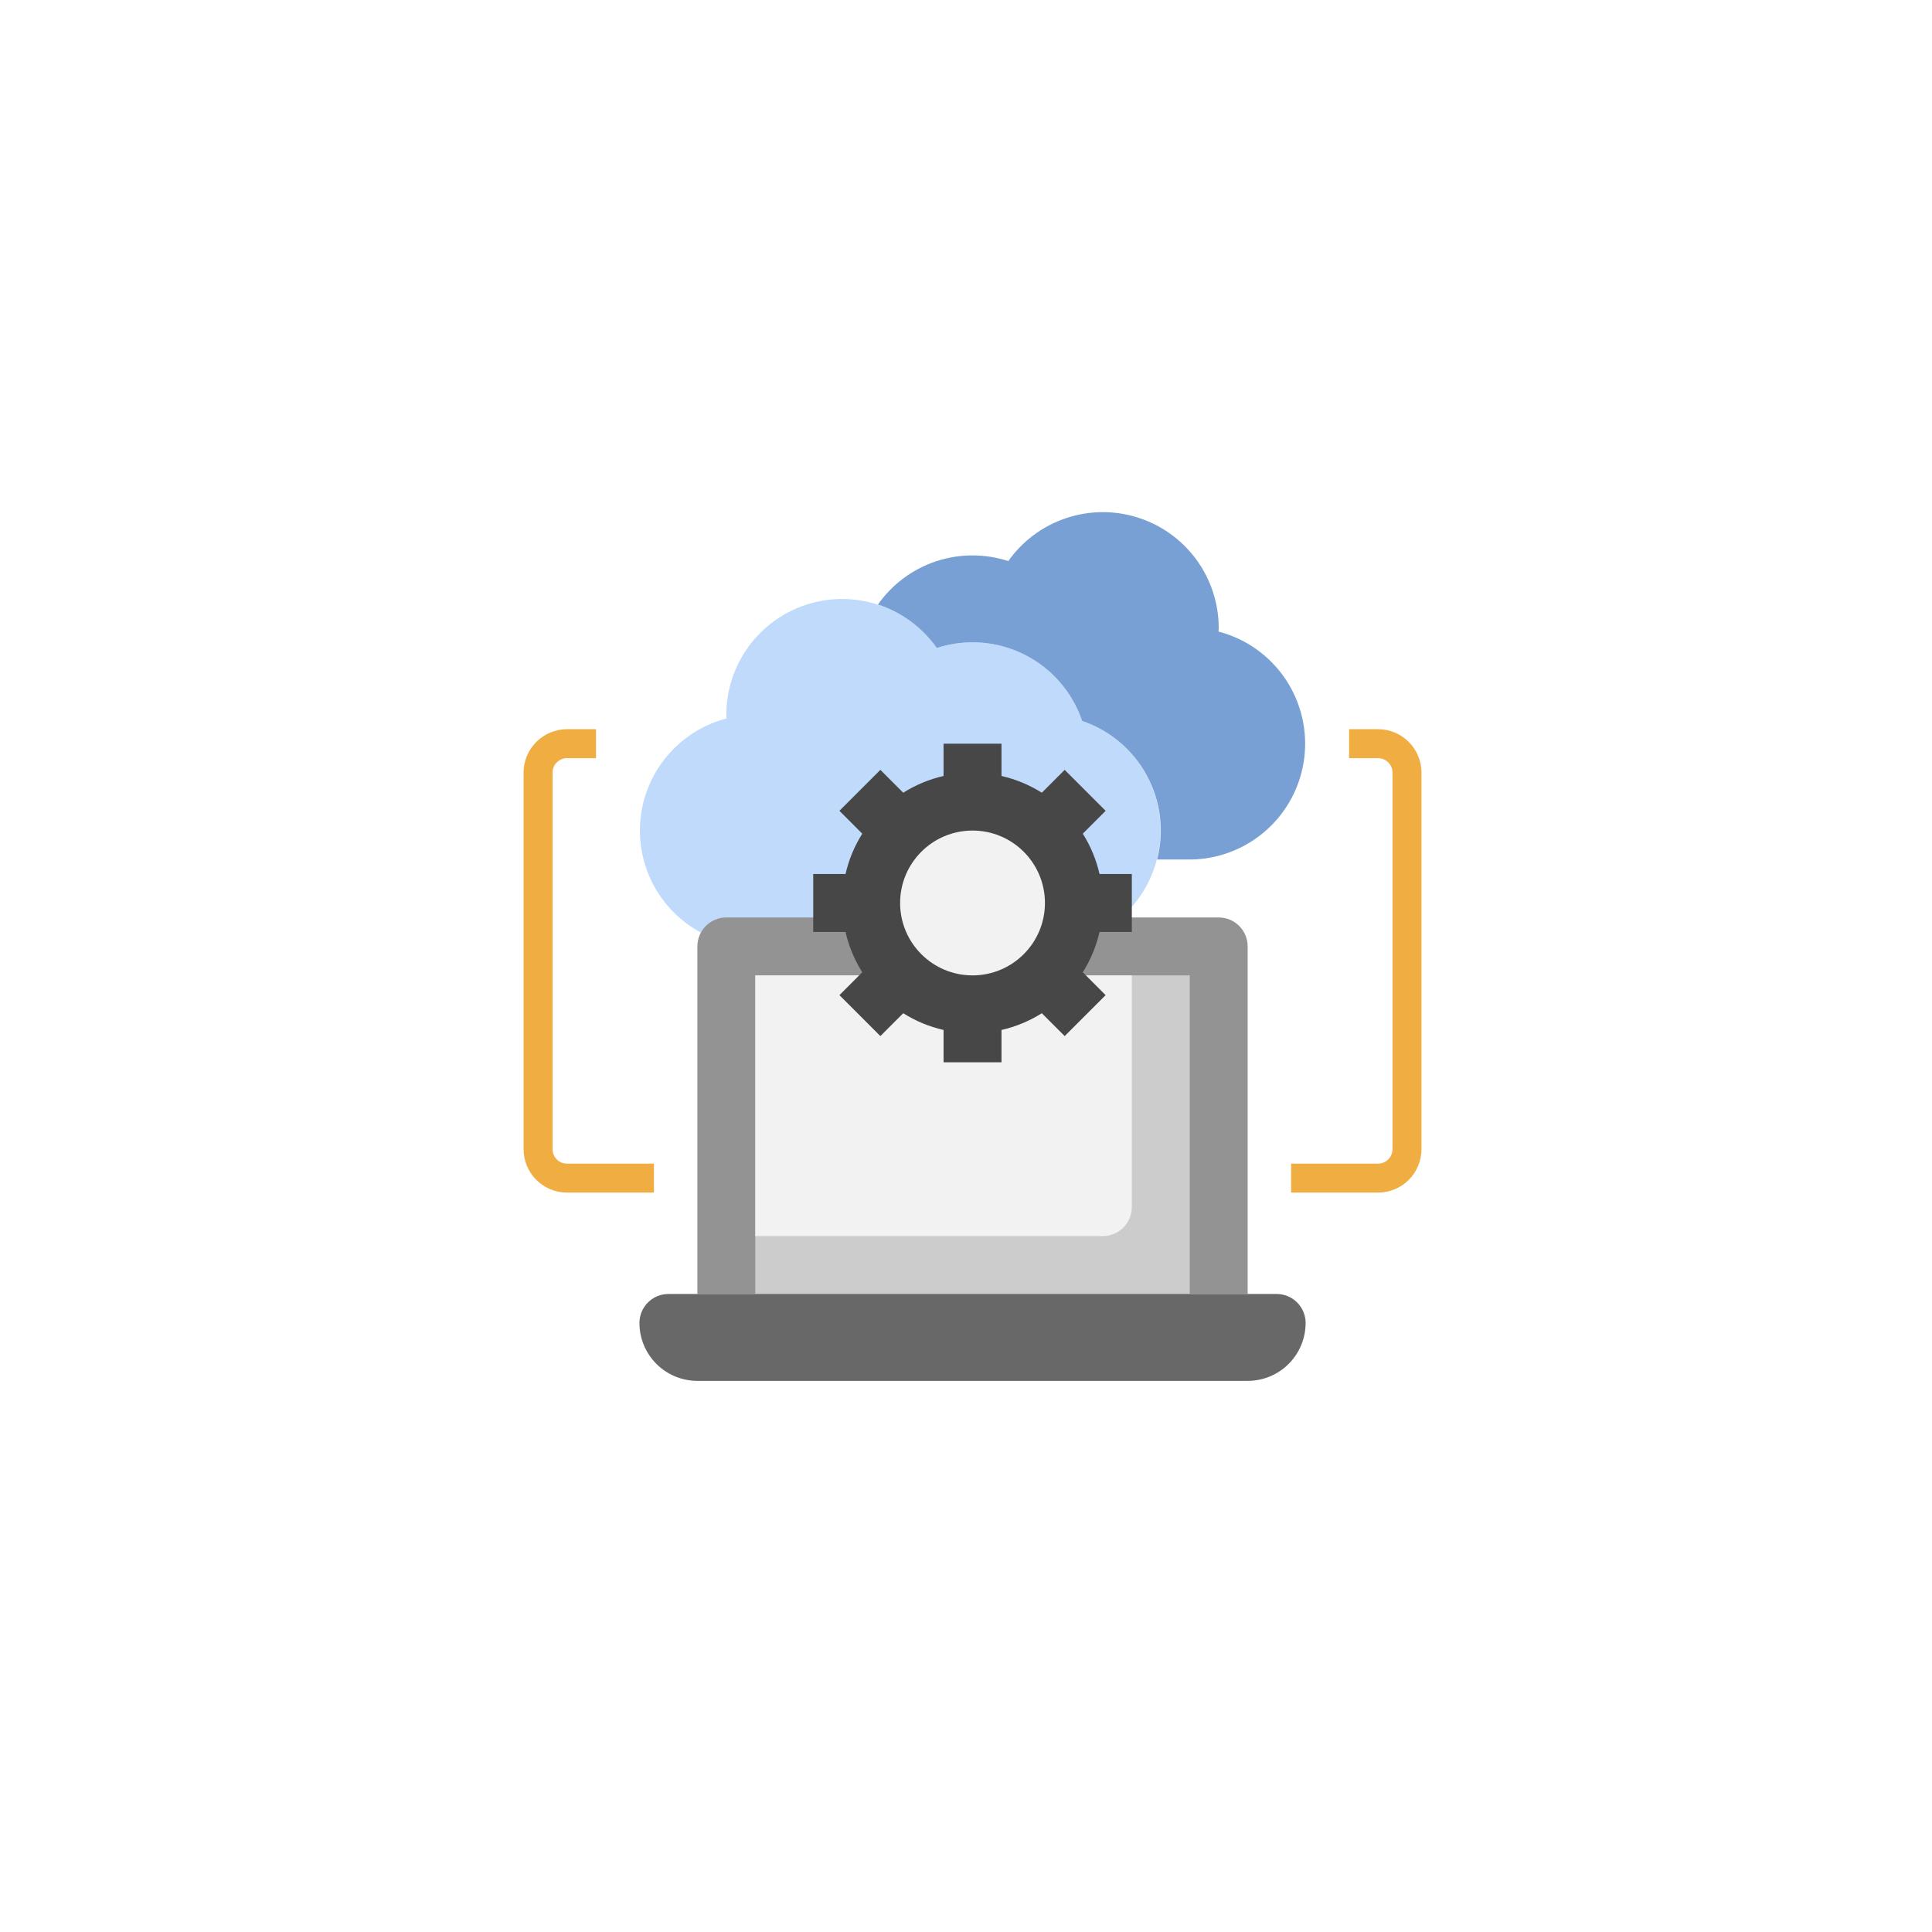 <svg width="148" height="148" viewBox="0 0 148 148" fill="none" xmlns="http://www.w3.org/2000/svg">
<g filter="url(#filter0_d_2014_1025)">
<circle cx="74" cy="72" r="60" fill="white"/>
</g>
<path d="M57.859 72.5H80.047C82.147 72.495 84.177 71.746 85.777 70.386C87.376 69.026 88.442 67.142 88.784 65.07C89.126 62.998 88.722 60.873 87.644 59.07C86.567 57.268 84.885 55.906 82.898 55.227C82.151 53.017 80.563 51.191 78.479 50.145C76.394 49.098 73.981 48.916 71.763 49.638C70.676 48.1 69.128 46.948 67.343 46.348C65.558 45.748 63.628 45.731 61.833 46.3C60.038 46.87 58.47 47.995 57.357 49.514C56.244 51.033 55.643 52.867 55.64 54.75C55.64 54.846 55.651 54.941 55.655 55.037C53.569 55.581 51.753 56.865 50.545 58.65C49.337 60.435 48.819 62.598 49.089 64.737C49.359 66.875 50.398 68.842 52.012 70.27C53.626 71.699 55.704 72.491 57.859 72.5Z" fill="#C0DAFC"/>
<path d="M88.641 65.844C89.2 63.676 88.918 61.377 87.852 59.408C86.787 57.44 85.017 55.946 82.897 55.227C82.151 53.017 80.563 51.191 78.478 50.145C76.394 49.098 73.98 48.916 71.762 49.638C70.657 48.072 69.076 46.905 67.254 46.31C68.343 44.76 69.901 43.6 71.698 43.001C73.495 42.402 75.437 42.395 77.238 42.982C78.326 41.445 79.873 40.294 81.658 39.694C83.443 39.095 85.372 39.078 87.166 39.648C88.961 40.217 90.528 41.342 91.641 42.86C92.754 44.378 93.356 46.211 93.359 48.094C93.359 48.19 93.347 48.285 93.344 48.381C95.43 48.925 97.246 50.209 98.454 51.994C99.662 53.779 100.18 55.942 99.91 58.08C99.64 60.219 98.601 62.186 96.987 63.614C95.374 65.043 93.295 65.835 91.14 65.844H88.641Z" fill="#78A0D4"/>
<path d="M53.422 99.125V72.5C53.422 71.912 53.656 71.347 54.072 70.931C54.488 70.515 55.052 70.281 55.641 70.281H93.359C93.948 70.281 94.512 70.515 94.928 70.931C95.344 71.347 95.578 71.912 95.578 72.5V99.125H53.422Z" fill="#939393"/>
<path d="M57.859 74.719H91.141V99.125H57.859V74.719Z" fill="#CCCCCC"/>
<path d="M86.703 92.469V74.719H57.859V94.688H84.484C85.073 94.688 85.637 94.454 86.053 94.038C86.469 93.621 86.703 93.057 86.703 92.469Z" fill="#F2F2F2"/>
<path d="M51.203 99.125H97.797C98.385 99.125 98.95 99.359 99.366 99.775C99.782 100.191 100.016 100.755 100.016 101.344C100.016 102.521 99.548 103.649 98.716 104.482C97.884 105.314 96.755 105.781 95.578 105.781H53.422C52.245 105.781 51.116 105.314 50.284 104.482C49.452 103.649 48.984 102.521 48.984 101.344C48.984 100.755 49.218 100.191 49.634 99.775C50.05 99.359 50.615 99.125 51.203 99.125Z" fill="#686868"/>
<path d="M86.703 71.391V66.953H84.228C83.979 65.858 83.545 64.813 82.946 63.864L84.697 62.112L81.56 58.974L79.808 60.726C78.859 60.127 77.814 59.693 76.719 59.444V56.969H72.281V59.444C71.186 59.693 70.141 60.127 69.192 60.726L67.44 58.974L64.303 62.112L66.054 63.864C65.455 64.813 65.021 65.858 64.772 66.953H62.297V71.391H64.772C65.021 72.486 65.455 73.53 66.054 74.48L64.303 76.232L67.44 79.369L69.192 77.618C70.141 78.217 71.186 78.65 72.281 78.9V81.375H76.719V78.9C77.814 78.65 78.859 78.217 79.808 77.618L81.56 79.369L84.697 76.232L82.946 74.48C83.545 73.53 83.979 72.486 84.228 71.391H86.703Z" fill="#474747"/>
<path d="M74.5 74.719C77.564 74.719 80.047 72.235 80.047 69.172C80.047 66.108 77.564 63.625 74.5 63.625C71.436 63.625 68.953 66.108 68.953 69.172C68.953 72.235 71.436 74.719 74.5 74.719Z" fill="#F2F2F2"/>
<path d="M105.562 91.359H98.906V89.141H105.562C105.857 89.141 106.139 89.024 106.347 88.816C106.555 88.608 106.672 88.326 106.672 88.031V59.188C106.672 58.893 106.555 58.611 106.347 58.403C106.139 58.195 105.857 58.078 105.562 58.078H103.344V55.859H105.562C106.445 55.859 107.292 56.21 107.916 56.834C108.54 57.458 108.891 58.305 108.891 59.188V88.031C108.891 88.914 108.54 89.76 107.916 90.385C107.292 91.009 106.445 91.359 105.562 91.359ZM50.094 91.359H43.438C42.555 91.359 41.708 91.009 41.084 90.385C40.46 89.76 40.109 88.914 40.109 88.031V59.188C40.109 58.305 40.46 57.458 41.084 56.834C41.708 56.21 42.555 55.859 43.438 55.859H45.656V58.078H43.438C43.143 58.078 42.861 58.195 42.653 58.403C42.445 58.611 42.328 58.893 42.328 59.188V88.031C42.328 88.326 42.445 88.608 42.653 88.816C42.861 89.024 43.143 89.141 43.438 89.141H50.094V91.359Z" fill="#F0AE42"/>
<defs>
<filter id="filter0_d_2014_1025" x="0.667" y="0.571" width="146.667" height="146.667" filterUnits="userSpaceOnUse" color-interpolation-filters="sRGB">
<feFlood flood-opacity="0" result="BackgroundImageFix"/>
<feColorMatrix in="SourceAlpha" type="matrix" values="0 0 0 0 0 0 0 0 0 0 0 0 0 0 0 0 0 0 127 0" result="hardAlpha"/>
<feOffset dy="1.905"/>
<feGaussianBlur stdDeviation="6.667"/>
<feComposite in2="hardAlpha" operator="out"/>
<feColorMatrix type="matrix" values="0 0 0 0 0.696 0 0 0 0 0.696 0 0 0 0 0.696 0 0 0 0.25 0"/>
<feBlend mode="normal" in2="BackgroundImageFix" result="effect1_dropShadow_2014_1025"/>
<feBlend mode="normal" in="SourceGraphic" in2="effect1_dropShadow_2014_1025" result="shape"/>
</filter>
</defs>
</svg>
